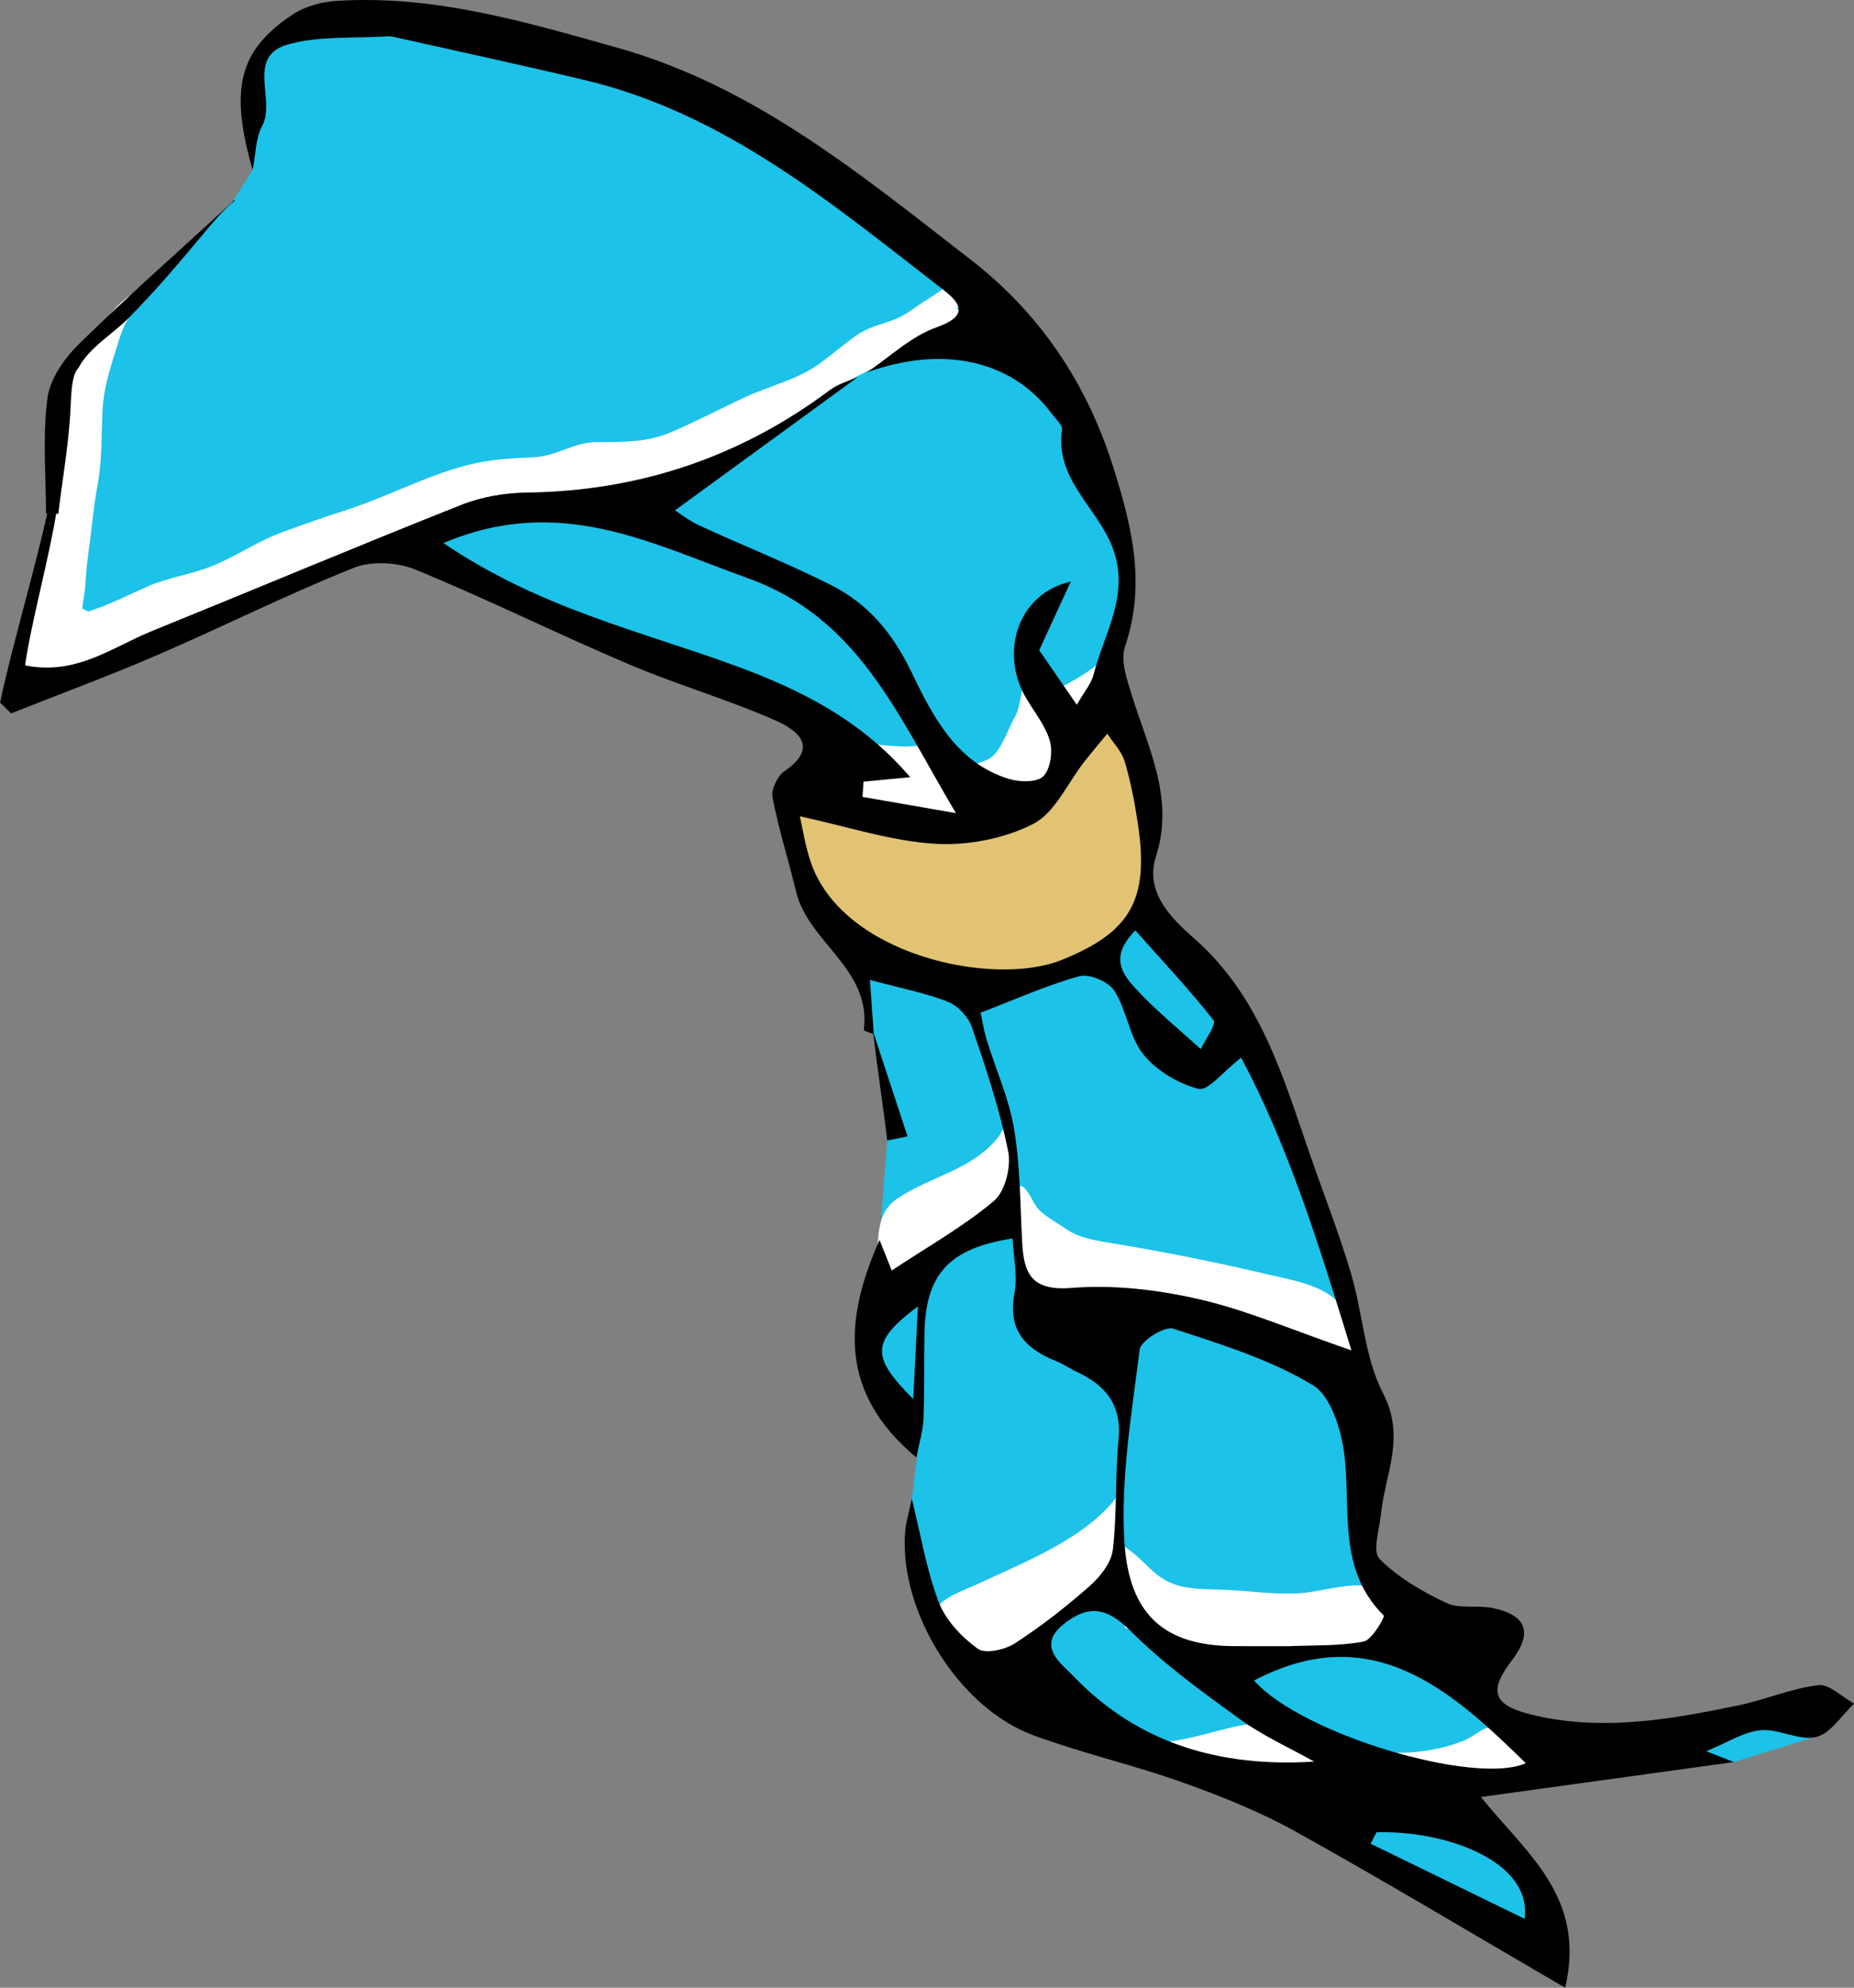 <?xml version="1.0" encoding="utf-8"?>
<!-- Generator: Adobe Illustrator 16.0.0, SVG Export Plug-In . SVG Version: 6.00 Build 0)  -->
<!DOCTYPE svg PUBLIC "-//W3C//DTD SVG 1.1//EN" "http://www.w3.org/Graphics/SVG/1.1/DTD/svg11.dtd">
<svg version="1.1" id="Layer_1" xmlns="http://www.w3.org/2000/svg" xmlns:xlink="http://www.w3.org/1999/xlink" x="0px" y="0px"
	 width="688.082px" height="737.535px" viewBox="0 0 688.082 737.535" enable-background="new 0 0 688.082 737.535"
	 xml:space="preserve">
<rect x="0" y="0" width="688.082" height="737.535" fill="#808080" stroke="none"/>
<g id="Layer_4">
	<polygon fill="#1CC2E8" points="131.841,6.856 209.549,19.29 289.331,53.482 328.705,80.421 376.366,119.794 403.306,166.419 
		412.321,187.206 417.623,209.659 414.193,240.844 410.762,256.749 417.623,272.652 423.549,287.311 425.419,303.215 
		425.419,312.258 425.419,335.647 439.452,353.111 465.649,387.914 499.639,480.972 510.867,532.115 504.94,576.71 528.641,596.669 
		551.719,628.789 567.626,644.072 632.177,644.072 681.761,632.533 672.676,644.712 643.499,653.791 563.258,661.535 
		539.556,667.771 552.343,681.492 574.483,707.062 570.743,726.708 470.637,667.767 409.514,646.562 348.702,605.708 
		338.402,556.16 340.663,538.054 328.121,514.025 323.132,488.453 326.421,460.082 329.286,423.175 324.273,383.511 
		316.583,354.668 293.193,309.761 296.311,292.297 308.786,269.532 264.815,249.885 152.547,204.043 131.841,206.538 11.59,257.058 
		5.667,248.95 20.635,184.396 23.442,140.112 39.969,122.025 86.708,74.305 93.746,63.022 92.361,38.137 96.727,19.738 
		114.502,6.856 	"/>
</g>
<g id="Layer_1_1_">
	<polygon fill="#E2C374" points="291.645,296.653 341.091,306.302 380.405,296.653 399.46,277.84 413.45,265.54 422.986,285.921 
		427.198,315.95 425.419,335.646 404.525,357.194 369.31,364.912 326.619,355.023 303.704,335.245 291.645,305.819 	"/>
	<path fill="#FFFFFF" d="M22.723,249.479c0-9.791,1.321-19.154,1.311-28.961c-0.006-6.443,0.557-13.042,1.651-19.356
		c0.877-5.063,2.933-9.564,3.62-14.694c1.227-9.175,0.309-18.946,0.414-28.27c0.055-4.885,1.043-8.371,2.723-12.876
		c1.608-4.321,1.387-9.395,3.608-13.446c3.508-6.39,12.134-13.258,13.324-20.442c-4.108,2.699-7.746,6.909-11.324,10.266
		c-4.002,3.755-10.668,8.516-13.337,13.39c-3.921,7.163-4.586,19.512-5.499,27.845c-0.941,8.595,1.843,17.216,0.468,25.692
		c-1.593,9.818-5.013,19.571-6.896,29.683c-1.627,8.736-5.732,17.23-7.457,25.901c-1.18,5.937-2.689,10.048,4.646,10.078
		c5.207,0.022,7.68-3.052,12.309-4.81"/>
	<path fill="#FFFFFF" d="M19.225,238.111c4.016-0.825,7.207-4.421,11.422-5.707c5.729-1.749,11.689-3.385,17.447-5.322
		c11.682-3.934,23.055-8.926,34.227-14.215c3.375-1.597,6.545-4.079,9.875-5.78c6.615-3.38,13.486-3.408,20.285-5.367
		c5.849-1.686,11.542-3.7,17.313-5.601c5.022-1.654,9.846-5.162,14.572-6.874c5.514-1.996,11.217-3.565,16.577-5.774
		c2.962-1.221,6.331-3.411,9.367-3.988c7.515-1.427,17.076,0.126,24.779,0.032c6.884-0.083,12.97-2.015,19.572-3.499
		c10.662-2.397,21.762-3.938,32.31-7.44c23.059-7.655,46.691-20.157,66.545-34.001c7.008-4.886,13.603-9.102,21.35-13.019
		c4.027-2.036,16.987-9.872,20.191-7.169c8.863,7.479-11.875,16.167-16.635,17.369c-16.592,4.192-29.29,12.55-42.736,22.397
		c-15.238,11.162-34.124,23.168-52.955,25.352c-8.521,0.988-16.66,3.983-25.252,4.82c-6.921,0.675-13.474,1.292-20.242,3.083
		c-13.207,3.496-27.459,4.933-40.162,9.465c-11.68,4.167-22.278,10.233-33.733,14.199c-9.402,3.255-17.781,6.517-27.154,9.632
		c-10.788,3.584-21.562,8.814-32.49,12.945c-10.088,3.813-20.459,9.313-30.99,11.575c-5.615,1.206-10.826,2.984-16.464,4.2
		c-0.852-2.816-2.105-6.54-0.876-9.5c3.452,0.75,3.468-1.91,5.608-3.563"/>
	<path fill="#FFFFFF" d="M379.053,439.933c3.282,2.111,3.99,6.314,6.677,9.088c2.081,2.15,7.149,5.074,9.623,6.795
		c5.352,3.721,11.697,4.537,18.584,5.668c18.256,3.004,38.034,7,56.341,11.318c8.389,1.977,18.491,3.555,24.987,9.049
		c7.449,6.299,6.864,17.529,9.533,26.35c-8.952-5.377-16.012-8.697-27.17-8.697c-6.777,0-12.477,0.695-18.296-2.26
		c-4.251-2.16-7.561-5.561-12.358-7.191c-9.66-3.289-22.26-0.791-33.059-0.818c-13.338-0.033-23.28,1.717-32.69-7.609
		c-0.59-9.121-1.317-33.029-14.362-28.865c-6.854,2.188-12.329,10.064-18.661,13.863c-3.299,1.98-6.87,3.432-10.044,5.799
		c-1.592,1.188-6.626,7.738-8.591,7.828c-4.742,0.215-4.084-11.65-3.922-15.631c0.33-8.104,0.601-15.379,7.395-19.926
		c12.506-8.369,27.528-10.51,37.267-22.543c1.899-2.35,1.568-4.158,4.52-4.723c0.374,3.835,1.78,6.889,2.174,10.865
		c0.413,4.189-1.156,8.939,1.369,12.326"/>
	<path fill="#FFFFFF" d="M417.396,643.292c11.404,8.414,33.716-2.324,46.56-3.574c13.911-1.355,30.129,4.525,43.692,9.014
		c9.957,3.295,25.647,1.125,35.151-2.701c6.353-2.555,7.992-6.859,14.358-4.502c4.088,1.514,13.373,6.805,12.923,12.035
		c-0.525,6.096-13.017,9.283-18.298,9.734c-10.878,0.928-22.237-0.754-33.016-2.236c-14.663-2.02-29.119,1.592-43.753,2.121
		c-21.126,0.764-42.333-8.551-59.673-19.207"/>
	<path fill="#FFFFFF" d="M305.103,270.125c7.988,5.053,20.217,6.499,29.865,6.847c6.093,0.22,9.676-1.838,13.44,1.904
		c2.931,2.911,3.66,7.42,7.396,10.181c1.211-6.218,9.184-4.983,12.974-8.815c3.506-3.545,5.745-10.688,8.217-14.926
		c2.029-3.478,2.11-14.327,5.652-16.43c4-2.374,6.094,3.884,7.824,7.814c8.441-4.266,18.804-9.794,24.046-17.9
		c0.703,5.302-3.762,19.347-7.17,23.638c-2.877,3.624-7.177,2.022-9.536,4.313c-2.047,1.989-2.052,8.558-2.863,11.042
		c-1.732,5.307-4.69,17.368-10.384,19.921c-5.415,2.429-18.691-0.472-24.679-0.065c1.823,1.699,1.466,3.072,1.944,5.239
		c-6.887,0.729-12.253,3.63-18.917,3.375c-5.942-0.228-12.106-3.504-17.788-6.183c-6.354-2.995-13.184-2.891-15.232-8.865
		c-1.396-4.07-6.792-16.559-3.421-19.721"/>
	<path fill="#FFFFFF" d="M416.71,573.451c4.476,2.807,7.556,6.156,11.073,9.436c7.953,7.41,16.454,6.504,27.23,7.002
		c9.278,0.428,18.258,1.885,27.698,1.23c9.485-0.658,23.948-6.213,31.056,0.1c5.998,5.328,7.227,9.654,1.71,15.236
		c-7.022,7.105-8.346,4.945-16.923,5.188c-4.405,0.127-7.86,2.652-12.107,3.498c-4.969,0.99-10.209,0.305-15.479,0.748
		c-10.958,0.922-25.079,5.146-35.598-0.082c-1.624-0.809-4.25-5.203-5.071-6.502c-4.795-0.158-7.891-4.564-12.728-5.188
		c-0.254-4.535-2.997-12.656-8.103-12.773c-5.139-0.117-15.938,9.934-20.167,13.074c-5.035,3.736-9.843,10.887-15.729,13.023
		c-6.177,2.242-11.455-1.729-16.432-5.131c-4.498-3.072-10.544-6.615-10.272-12.809c0.268-6.088,9.971-8.963,15.749-11.672
		c14.143-6.631,30.793-13.258,43.121-23.436c3.949-3.262,8.172-7.408,10.336-11.945c-0.158,6.555-0.09,12.563-1.558,18.846
		c0.146,0.797,0.648,1.059,1.507,0.785"/>
	<path fill="#FFFFFF" d="M32.762,226.878c7.702-2.364,14.848-6.145,22.266-9.382c7.553-3.296,16.326-4.392,24.305-7.712
		c8.728-3.632,16.426-9.024,25.291-12.272c7.849-2.874,15.688-5.655,23.205-8.046c15.629-4.97,29.976-12.854,45.633-16.893
		c8.109-2.09,15.852-2.518,24.541-2.903c8.576-0.38,15.05-5.616,23.261-5.616c9.752,0,18.667,0.146,27.614-3.623
		c9.054-3.811,18.11-8.602,27.088-12.816c9.49-4.456,19.771-6.559,28.317-12.779c4.665-3.395,8.837-7.086,13.573-10.381
		c4.758-3.311,8.778-3.874,14.073-5.899c4.515-1.727,7.805-4.748,11.729-7.109c4.869-2.933,12.681-9.354,17.905-10.184
		c0.915,3.793,3.286,8.443,2.811,12.379c-5.47,0.277-9.846-0.05-14.575,2.133c-4.395,2.028-7.707,5.503-11.974,8.186
		c-7.551,4.75-16.354,8.756-24.485,13.318c-9.421,5.284-17.94,12.017-27.994,16.373c-9.162,3.971-16.364,10.512-26.104,13.635
		c-8.674,2.781-13.454,6.133-22.186,7.466c-8.472,1.294-22.979,6.018-31.572,6.875c-20.555,2.047-47.783,2.298-61.43,8.654
		c-12.9,6.008-24.56,10.371-38.231,13.346c-10.194,2.218-19.197,8-28.334,12.448c-10.563,5.142-21.134,10.771-32.476,12.966
		c-8.298,1.606-16.765,3.847-19.564-5.604"/>
	<path fill="#FFFFFF" d="M31.162,229.78c-1.517-3.218,0.196-8.049,0.43-11.628c0.295-4.499,0.563-8.597,1.195-12.89
		c1.276-8.665,1.845-16.933,3.444-25.397c1.762-9.32,1.306-18.042,1.814-27.541c0.529-9.842,3.647-17.979,6.432-27.128
		c2.029-6.671,6.428-11.593,8.485-18.021c-8.051,2.702-16.271,13.118-17.834,21.096c-1.633,8.349-6.83,17.735-8.27,26.024
		c-3.219,18.546-1.596,36.18-4.401,54.902c-0.953,6.352-2.646,13.588-1.624,20.153c1.697,10.929,3.466,10.439,6.025,8.859
		l19.117-7.724L31.162,229.78z"/>
</g>
<g id="Layer_3">
	<path d="M674.82,625.261c-10.014,1.201-19.62,5.408-29.581,7.482c-25.591,5.326-51.423,9.865-77.408,3.303
		c-13.96-3.527-15.26-8.803-6.732-19.973c7.79-10.203,5.622-16.711-7.012-19.414c-5.668-1.213-12.341,0.434-17.293-1.902
		c-8.934-4.211-17.918-9.439-24.788-16.326c-2.716-2.727-0.063-11.051,0.536-16.787c1.556-14.768,9.188-28.404,0.773-44.627
		c-6.904-13.311-7.512-29.768-11.91-44.525c-4.434-14.881-10.122-29.383-15.222-44.064c-10.088-29.057-18.417-58.703-43.13-80.365
		c-8.168-7.156-18.31-16.963-14.056-30.212c6.984-21.757-2.888-40.27-8.891-59.746c-1.793-5.822-4.339-12.888-2.604-18.065
		c7.715-23.01,2.94-43.507-4.207-66.312c-10.102-32.249-27.828-57.874-53.218-77.521c-40.338-31.217-79.938-64.152-130.842-78.47
		C194.913,8.077,160.858-2.023,124.702,0.349c-5.554,0.367-11.717,2.081-16.272,5.145C88.59,18.815,85.165,32.928,93.746,63.022
		c1.206-5.979,1.126-11.783,3.535-16.244c5.28-9.763-6.354-25.98,9.943-30.392c11.505-3.109,24.128-2.102,36.255-2.9
		c0.96-0.063,1.962,0.054,2.906,0.27c23.659,5.313,47.379,10.39,70.961,16.036c52.196,12.494,92.045,46.292,133.035,77.96
		c6.986,5.398,8.369,9.758-2.883,13.732c-9.396,3.314-17.261,10.972-25.805,16.709c28.252-10.235,53.911-4.545,68.598,15.246
		c1.448,1.952,4.106,4.232,3.853,6.024c-2.62,18.33,12.942,28.749,18.659,43.423c6.851,17.588-2.998,31.917-6.938,47.425
		c-0.864,3.41-3.478,6.371-6.229,11.192c-5.746-8.342-10.522-15.27-13.948-20.246c4.479-9.742,8.1-17.61,11.718-25.479
		c-19.77,4.502-26.275,26.281-16.85,42.755c3.11,5.436,7.388,10.513,9.078,16.347c1.16,4.006,0.233,10.523-2.463,13.175
		c-2.383,2.348-8.891,2.162-12.898,0.91c-19.501-6.085-28.233-23.502-36.015-39.632c-6.96-14.43-16.066-25.309-29.714-32.191
		c-15.966-8.049-32.649-14.653-48.909-22.131c-3.921-1.802-7.402-4.57-9.113-5.65c23.286-16.969,45.652-33.27,68.018-49.573
		c-3.502,1.595-7.43,2.616-10.442,4.869c-33.398,24.959-70.813,37.56-112.544,38.097c-8.153,0.105-16.772,1.568-24.319,4.56
		c-38.537,15.285-76.754,31.38-115.17,46.971c-14.449,5.864-27.717,16.413-46.748,12.603c1.996-14.748,9.203-41.241,11.506-56.264
		c0.271,0.011,0.543,0.021,0.815,0.032c1.597-13.333,4.028-26.632,4.579-40.007c0.317-7.688,0.885-12.123,2.888-14.087
		c3.937-7.573,12.406-12.334,18.464-18.406c9.729-9.753,18.617-20.304,27.466-30.845c3.644-4.339,7.573-9.246,12.183-13.005
		c-0.169,0-0.337,0.002-0.508,0.002c-0.139,0.203-0.516,0.68-0.96,1.087c-18.8,17.275-37.972,34.166-56.211,52.016
		c-5.485,5.363-10.958,13.036-11.918,20.246c-1.872,14.051-0.548,28.524-0.548,42.821c0.148,0.007,0.297,0.012,0.447,0.018
		c-4.279,19.779-13.561,51.228-17.489,70.19c1.355,1.34,2.714,2.675,4.07,4.013c18.106-7.178,36.399-13.923,54.271-21.643
		c24.405-10.545,48.229-22.489,72.892-32.364c6.606-2.648,16.233-2.099,22.963,0.665c26.728,10.981,52.67,23.856,79.271,35.158
		c17.859,7.591,36.659,12.999,54.394,20.839c7.719,3.411,16.52,9.771,3.195,18.813c-2.597,1.76-4.938,6.847-4.362,9.814
		c2.281,11.78,5.935,23.279,8.769,34.958c4.596,18.926,28.074,28.629,25.092,51.311c-0.021,0.146,2.139,1.006,3.519,1.334
		c1.569,13.332,3.586,26.297,5.186,39.596c2.509-0.516,5.018-1.029,7.526-1.545c-4.179-12.707-8.358-25.412-12.539-38.119
		c-0.425-5.958-0.849-11.916-1.418-19.924c11.417,3.07,20.534,4.804,29.021,8.144c3.718,1.466,7.583,5.728,8.896,9.563
		c5.161,15.091,10.235,30.334,13.394,45.916c1.157,5.705-1.117,14.867-5.271,18.363c-11.379,9.576-24.587,16.984-37.949,25.83
		c-1.566-3.926-2.831-7.088-4.524-11.322c-13.282,29.955-14.979,56.736,13.67,80.713c1.065-5.52,2.463-9.832,2.634-14.199
		c0.416-10.711,0.145-21.445,0.379-32.166c0.477-21.768,9.243-31.311,32.687-34.906c0.332,6.834,1.945,13.816,0.716,20.262
		c-2.628,13.729,3.999,20.637,15.451,25.229c2.688,1.08,5.108,2.811,7.746,4.037c10.674,4.98,16.679,12.262,15.416,25.072
		c-1.337,13.557-0.519,27.34-2.109,40.85c-0.566,4.803-4.644,10.01-8.527,13.438c-8.754,7.73-18.051,14.992-27.845,21.344
		c-3.685,2.391-11.001,4.006-13.771,1.992c-5.949-4.324-11.867-10.527-14.451-17.244c-4.545-11.805-6.578-24.58-10.014-38.342
		c-0.954,4.629-2.232,8.563-2.518,12.574c-2.087,29.316,19.974,64.938,47.617,75.115c18.147,6.689,37.165,11.002,55.39,17.5
		c14.331,5.109,28.654,10.846,41.918,18.209c32.665,18.146,64.719,37.395,100.072,57.979c7.799-33.588-13.947-49.373-31.269-70.781
		c33.827-4.672,64.396-8.893,93.886-12.965c-2.128-0.83-5.76-2.248-10.275-4.014c7.728-3.141,13.798-7.166,20.203-7.787
		c6.755-0.65,14.323,4.01,20.606,2.498c5.372-1.295,9.435-8.043,14.076-12.375C683.659,629.666,678.915,624.773,674.82,625.261z
		 M338.938,519.117c-15.746-15.801-15.712-21.293,1.729-34.4C340.025,497.472,339.538,507.185,338.938,519.117z M513.587,599.449
		c0.435,0.43-4.339,9.016-7.487,9.623c-8.978,1.73-18.369,1.307-27.602,1.729c-6.813-0.014-13.622,0.016-20.434-0.02
		c-24.945-0.123-39.142-10.701-40.781-39.059c-1.36-23.508,2.737-47.422,5.697-70.994c0.407-3.242,9.262-8.779,12.416-7.75
		c17.74,5.773,36.009,11.443,51.817,20.941c6.891,4.145,10.736,17.047,11.798,26.438
		C501.319,560.773,496.499,582.539,513.587,599.449z M450.401,378.585c1.125,1.437-3.042,7.021-4.757,10.686
		c-7.902-7.225-16.272-14.012-23.554-21.815c-5.097-5.459-10.856-12.027-0.729-22.231
		C431.751,356.893,441.583,367.342,450.401,378.585z M272.548,246.886c-35.207-12.862-72.283-21.196-107.966-45.382
		c43.072-18.268,76.924,0.127,112.871,12.986c41.118,14.71,55.507,50.489,77.313,87.21c-13.278-2.307-23.971-4.167-34.669-6.024
		c0.132-1.883,0.26-3.766,0.393-5.651c5.195-0.495,10.393-0.986,17.31-1.65C319.672,267.098,296.836,255.755,272.548,246.886z
		 M300.884,319.835c-2.033-5.99-2.967-12.353-4.039-16.961c17.824,3.85,33.867,9.206,50.177,10.203
		c12.088,0.737,25.71-1.883,36.417-7.364c8.158-4.179,12.788-15.216,19.045-23.156c2.754-3.502,5.646-6.894,8.477-10.332
		c2.215,3.413,5.328,6.554,6.449,10.298c2.22,7.4,3.67,15.083,4.848,22.737c4.337,28.261-2.317,40.607-28.469,51.005
		C368.532,366.31,312.626,354.463,300.884,319.835z M397.702,477.871c-14.792,1.188-17.729-5.199-18.347-16.963
		c-0.735-14.059-0.706-28.271-3.004-42.09c-1.869-11.24-6.779-21.965-10.145-32.98c-1.176-3.848-1.769-7.873-2.258-10.105
		c13.412-5.118,24.799-10.3,36.715-13.523c3.712-1.001,10.801,2.071,12.947,5.439c4.595,7.213,5.477,17.041,10.698,23.531
		c4.876,6.059,12.957,10.877,20.514,12.844c3.45,0.898,9.028-6.355,15.817-11.592c17.456,32.691,28.852,69.303,40.921,108.613
		c-22.075-7.596-38.912-14.938-56.505-18.98C429.699,478.535,413.32,476.617,397.702,477.871z M398.188,621.708
		c-4.125-4.328-13.745-10.818-3.446-19.074c9.107-7.305,16.048-6.313,24.874,2.535c12.217,12.244,26.516,22.553,40.602,32.748
		c8.499,6.15,18.287,10.521,27.497,15.691C453.027,655.859,422.237,646.962,398.188,621.708z M565.804,711.951
		c-19.7-9.613-38.408-18.742-57.116-27.871c0.727-1.41,1.447-2.816,2.172-4.223C536.045,679.039,568.81,690.455,565.804,711.951z
		 M465.434,623.531c43.513-22.877,72.867,3.252,100.848,30.688C547.309,662.632,482.841,643.359,465.434,623.531z"/>
</g>
</svg>
